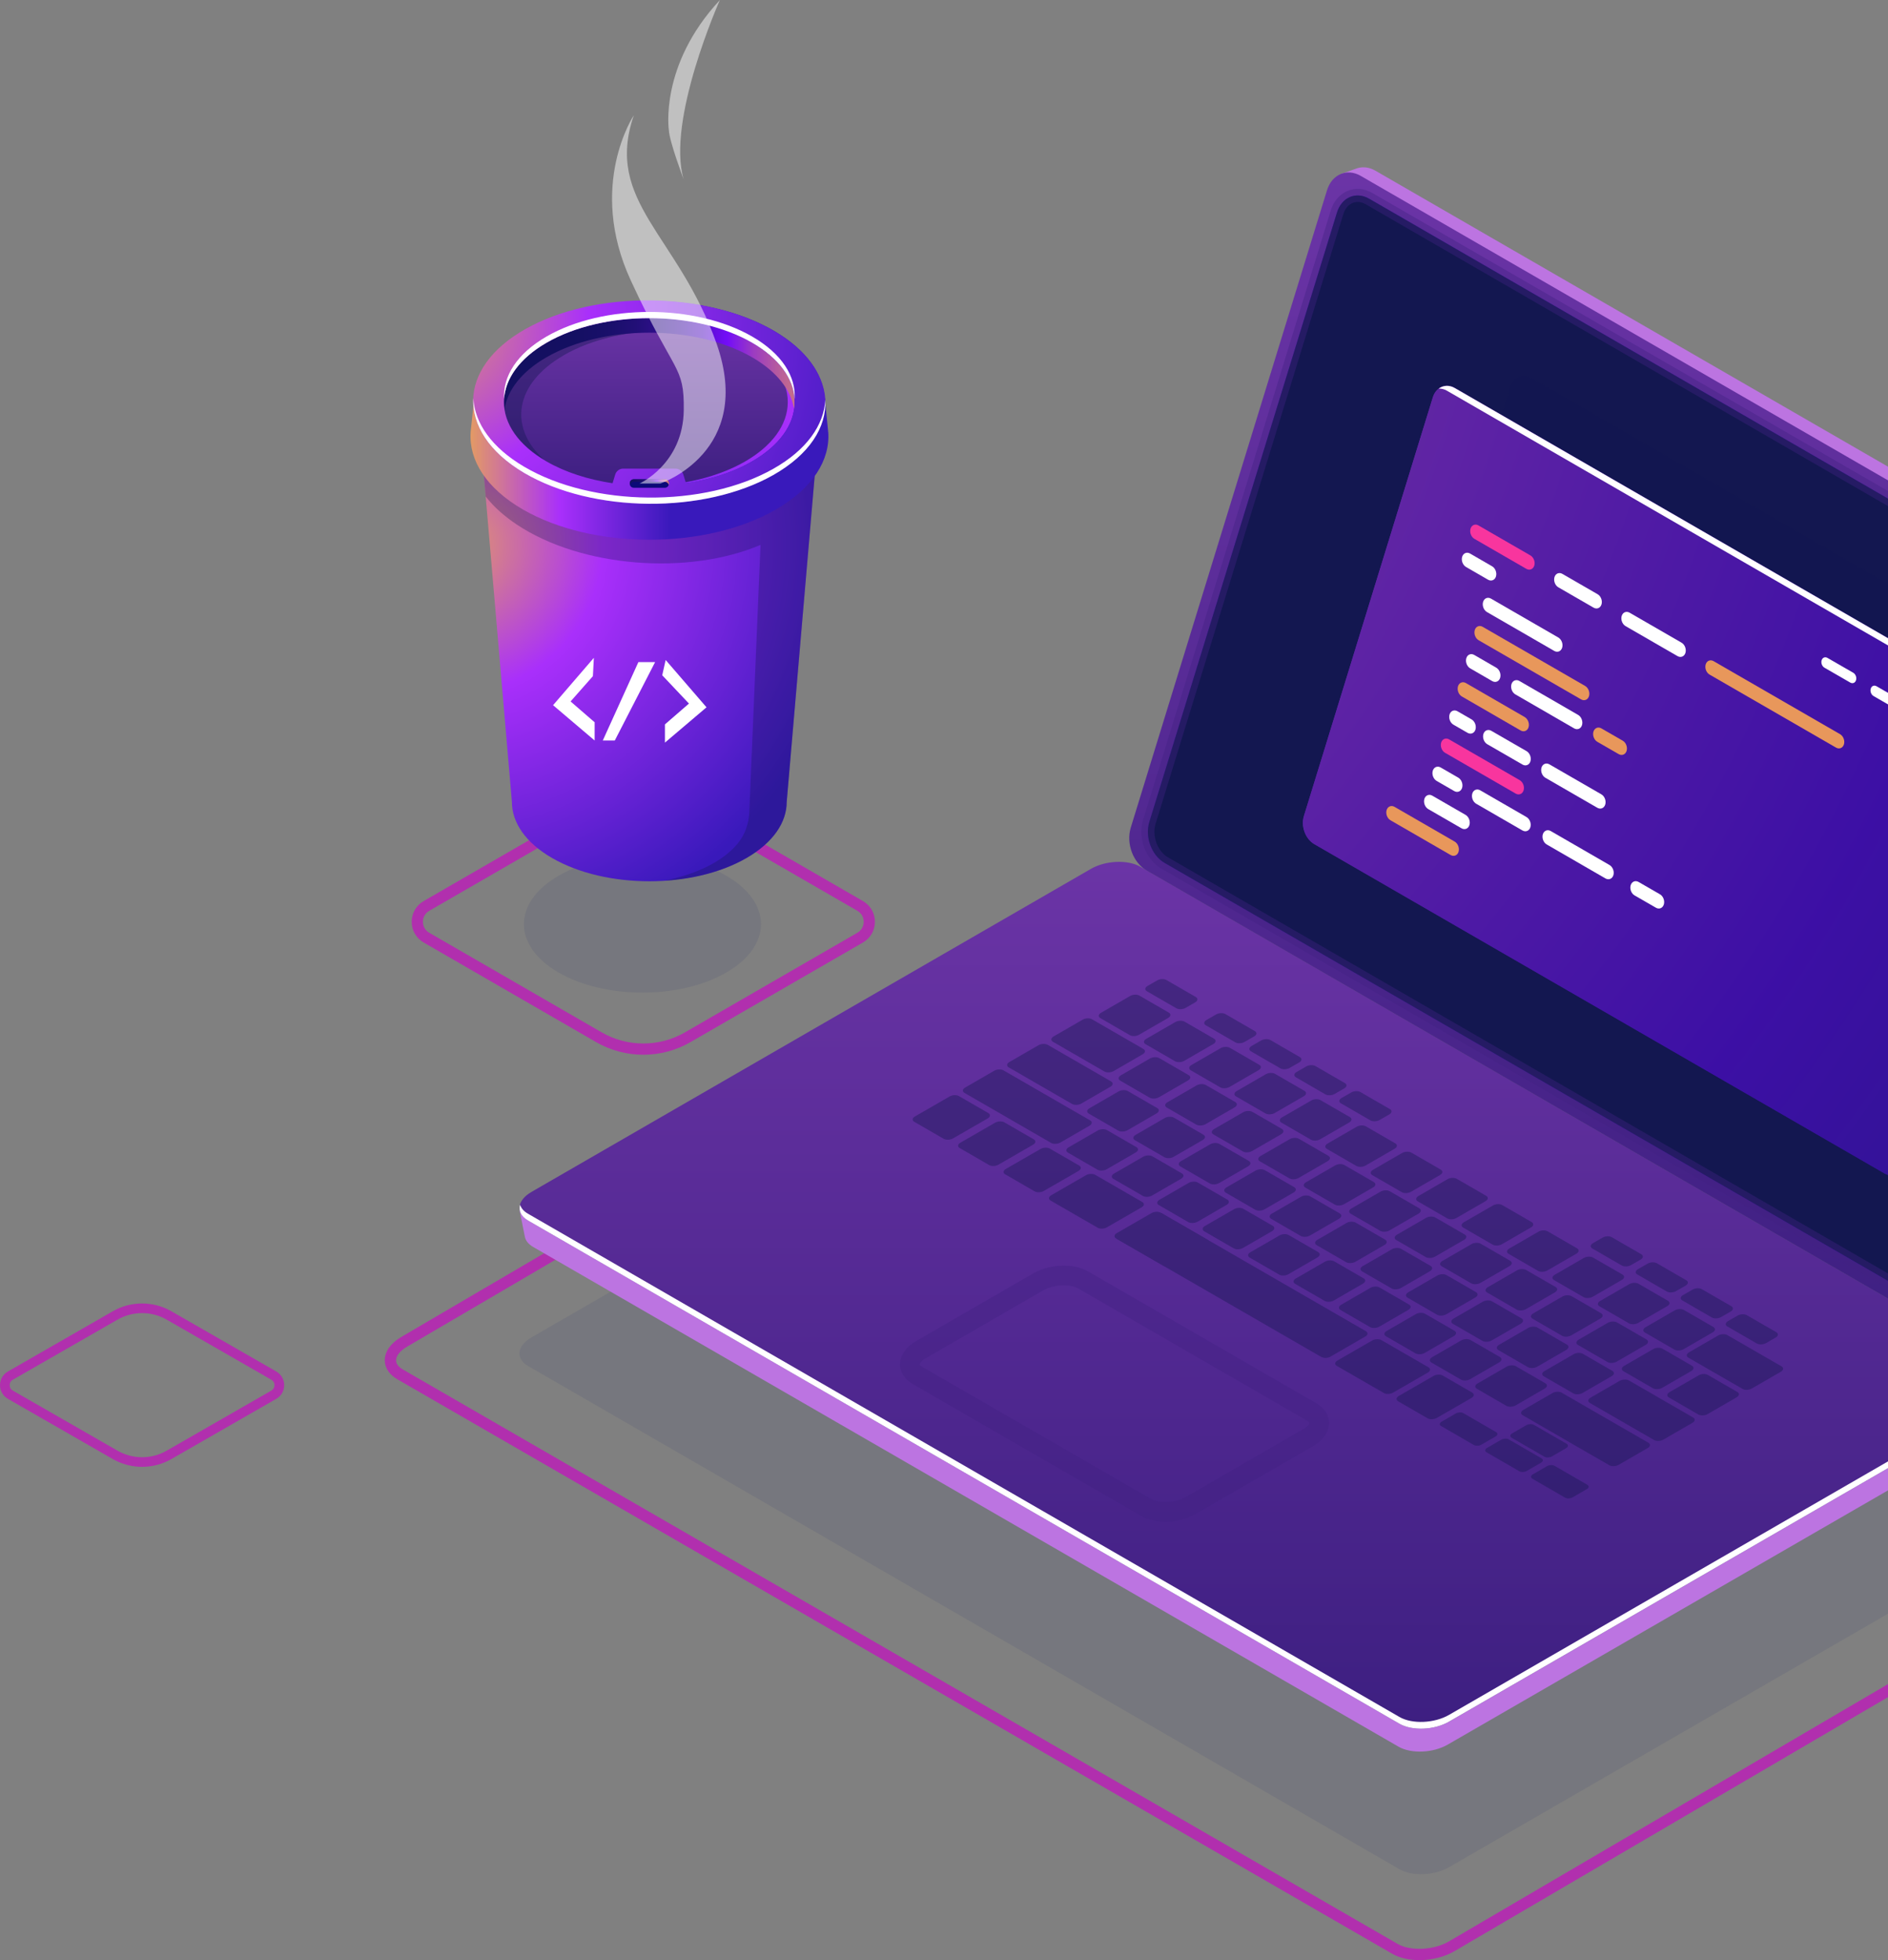 <svg width="289" height="300" viewBox="0 0 289 300" fill="none" xmlns="http://www.w3.org/2000/svg">
<rect x="0" y="0" width="289" height="300" fill="#808080" stroke="none"/>
<g clip-path="url(#clip0_16_1437)">
<path d="M21.754 224.5C20.198 224.5 18.65 224.105 17.26 223.308L1.223 214.102C0.46 213.66 0 212.878 0 212.002C0 211.126 0.453 210.344 1.223 209.902L17.26 200.696C20.031 199.101 23.469 199.101 26.24 200.696L42.277 209.902C43.039 210.336 43.5 211.126 43.5 212.002C43.5 212.878 43.047 213.66 42.277 214.102L26.24 223.308C24.858 224.105 23.302 224.5 21.746 224.5H21.754ZM21.754 200.972C20.46 200.972 19.158 201.304 17.999 201.967L1.961 211.173C1.532 211.426 1.485 211.836 1.485 212.002C1.485 212.168 1.532 212.578 1.961 212.831L17.999 222.037C20.317 223.363 23.191 223.363 25.501 222.037L41.539 212.831C41.976 212.578 42.015 212.168 42.015 212.002C42.015 211.836 41.968 211.426 41.539 211.173L25.501 201.967C24.342 201.304 23.048 200.972 21.746 200.972H21.754Z" fill="#B12FAE"/>
<path opacity="0.6" d="M214.225 286.089L80.826 209.064C78.877 207.937 79.127 205.979 81.371 204.686L166.991 155.251C169.236 153.958 172.635 153.81 174.574 154.937L307.973 231.962C309.922 233.089 309.673 235.047 307.428 236.34L221.808 285.775C219.564 287.069 216.165 287.216 214.225 286.089Z" fill="#2E3A72" fill-opacity="0.2"/>
<path d="M217.273 300C215.712 300 214.216 299.677 213.08 299.012L60.83 211.106C59.583 210.385 58.899 209.351 58.899 208.187C58.899 206.847 59.832 205.545 61.449 204.612L165.227 143.807C168.072 142.163 172.256 142.006 174.75 143.447L327 231.353C328.247 232.073 328.93 233.108 328.93 234.271C328.93 235.611 327.997 236.904 326.381 237.846L222.603 298.651C221.06 299.538 219.121 300 217.283 300H217.273ZM170.575 144.195C169.014 144.195 167.361 144.573 166.095 145.303L62.317 206.109C61.255 206.727 60.627 207.503 60.627 208.196C60.627 208.889 61.209 209.341 61.698 209.618L213.948 297.525C215.888 298.651 219.462 298.485 221.744 297.164L325.522 236.359C326.584 235.74 327.212 234.964 327.212 234.271C327.212 233.579 326.63 233.126 326.141 232.849L173.891 144.943C173.022 144.444 171.831 144.195 170.575 144.195Z" fill="#B12FAE"/>
<path d="M343.404 102.833L210.531 26.122C209.617 25.595 208.665 25.484 207.816 25.733C207.816 25.733 207.816 25.733 207.806 25.733L205.349 26.593L206.218 26.796C205.867 27.211 205.59 27.719 205.405 28.32L175.359 125.887C174.611 128.307 175.701 131.245 177.798 132.455L310.67 209.175C310.994 209.36 311.317 209.489 311.649 209.572L311.317 210.293L313.663 209.471C314.623 209.083 315.418 208.224 315.796 206.986L345.842 109.418C346.59 106.998 345.5 104.061 343.404 102.851V102.833Z" fill="#BC74E1"/>
<path d="M305.904 212.814L305.951 212.87L174.703 137.092C172.773 135.974 169.402 136.113 167.167 137.406L82.369 186.37L79.543 185.289L80.337 189.261C80.438 189.852 80.863 190.415 81.611 190.849L214.068 267.33C215.999 268.447 219.37 268.309 221.605 267.016L306.616 217.932C307.668 217.322 308.269 216.574 308.417 215.835L309.229 211.983L305.895 212.833L305.904 212.814Z" fill="#BC74E1"/>
<path d="M214.225 263.82L80.826 186.795C78.877 185.668 79.127 183.709 81.371 182.416L166.991 132.981C169.236 131.688 172.635 131.54 174.574 132.667L307.973 209.692C309.922 210.819 309.673 212.777 307.428 214.071L221.808 263.506C219.564 264.799 216.165 264.947 214.225 263.82Z" fill="url(#paint0_linear_16_1437)"/>
<path d="M307.419 213.036L221.799 262.471C219.555 263.764 216.156 263.912 214.216 262.785L80.817 185.76C80.152 185.381 79.764 184.892 79.607 184.375C79.349 185.27 79.727 186.166 80.817 186.795L214.216 263.82C216.165 264.947 219.555 264.799 221.799 263.506L307.419 214.071C308.897 213.212 309.488 212.075 309.174 211.078C308.971 211.771 308.398 212.473 307.419 213.036Z" fill="white"/>
<g opacity="0.4">
<path d="M144.455 174.297L139.948 171.692C139.587 171.48 139.634 171.12 140.049 170.88L145.369 167.813C145.785 167.573 146.422 167.545 146.782 167.758L151.29 170.362C151.65 170.575 151.604 170.935 151.188 171.175L145.868 174.242C145.452 174.482 144.815 174.51 144.455 174.297Z" fill="#131750"/>
<path d="M151.41 178.315L146.903 175.71C146.542 175.498 146.589 175.138 147.004 174.898L152.324 171.831C152.74 171.591 153.377 171.563 153.737 171.776L158.245 174.38C158.605 174.593 158.559 174.953 158.143 175.193L152.823 178.26C152.407 178.5 151.77 178.528 151.41 178.315Z" fill="#131750"/>
<path d="M158.365 182.333L153.858 179.728C153.497 179.516 153.543 179.156 153.959 178.916L159.279 175.849C159.695 175.609 160.332 175.581 160.692 175.794L165.2 178.398C165.56 178.611 165.514 178.971 165.098 179.211L159.778 182.278C159.362 182.518 158.725 182.546 158.365 182.333Z" fill="#131750"/>
<path d="M167.98 179.017L163.472 176.412C163.112 176.2 163.158 175.84 163.574 175.6L168.035 173.023C168.451 172.782 169.088 172.755 169.448 172.967L173.956 175.572C174.316 175.784 174.27 176.145 173.854 176.385L169.393 178.962C168.977 179.202 168.34 179.23 167.98 179.017Z" fill="#131750"/>
<path d="M174.935 183.035L170.427 180.43C170.067 180.218 170.113 179.858 170.529 179.618L174.99 177.041C175.406 176.8 176.043 176.773 176.403 176.985L180.91 179.59C181.271 179.802 181.225 180.163 180.809 180.403L176.348 182.98C175.932 183.22 175.295 183.248 174.935 183.035Z" fill="#131750"/>
<path d="M181.889 187.044L177.382 184.439C177.022 184.227 177.068 183.866 177.484 183.626L181.945 181.049C182.361 180.809 182.998 180.781 183.358 180.994L187.865 183.599C188.226 183.811 188.179 184.171 187.764 184.411L183.303 186.989C182.887 187.229 182.25 187.256 181.889 187.044Z" fill="#131750"/>
<path d="M188.844 191.062L184.337 188.457C183.977 188.245 184.023 187.884 184.439 187.644L188.9 185.067C189.315 184.827 189.953 184.799 190.313 185.012L194.82 187.617C195.18 187.829 195.134 188.189 194.719 188.429L190.257 191.006C189.842 191.247 189.205 191.274 188.844 191.062Z" fill="#131750"/>
<path d="M195.799 195.08L191.292 192.475C190.932 192.263 190.978 191.902 191.393 191.662L195.855 189.085C196.27 188.845 196.907 188.817 197.268 189.03L201.775 191.635C202.135 191.847 202.089 192.207 201.673 192.447L197.212 195.024C196.797 195.265 196.159 195.292 195.799 195.08Z" fill="#131750"/>
<path d="M202.754 199.098L198.247 196.493C197.887 196.281 197.933 195.92 198.348 195.68L202.81 193.103C203.225 192.863 203.862 192.835 204.223 193.048L208.73 195.653C209.09 195.865 209.044 196.225 208.628 196.465L204.167 199.042C203.752 199.283 203.114 199.31 202.754 199.098Z" fill="#131750"/>
<path d="M209.709 203.107L205.202 200.502C204.842 200.289 204.888 199.929 205.303 199.689L209.764 197.112C210.18 196.872 210.817 196.844 211.178 197.057L215.685 199.661C216.045 199.874 215.999 200.234 215.583 200.474L211.122 203.051C210.707 203.291 210.069 203.319 209.709 203.107Z" fill="#131750"/>
<path d="M216.664 207.125L212.157 204.52C211.796 204.307 211.843 203.947 212.258 203.707L216.719 201.13C217.135 200.89 217.772 200.862 218.132 201.075L222.64 203.679C223 203.892 222.954 204.252 222.538 204.492L218.077 207.069C217.661 207.309 217.024 207.337 216.664 207.125Z" fill="#131750"/>
<path d="M223.619 211.143L219.111 208.538C218.751 208.325 218.797 207.965 219.213 207.725L223.674 205.148C224.09 204.908 224.727 204.88 225.087 205.093L229.595 207.697C229.955 207.91 229.909 208.27 229.493 208.51L225.032 211.087C224.616 211.327 223.979 211.355 223.619 211.143Z" fill="#131750"/>
<path d="M230.574 215.161L226.066 212.556C225.706 212.343 225.752 211.983 226.168 211.743L230.629 209.166C231.045 208.926 231.682 208.898 232.042 209.11L236.55 211.715C236.91 211.928 236.864 212.288 236.448 212.528L231.987 215.105C231.571 215.345 230.934 215.373 230.574 215.161Z" fill="#131750"/>
<path d="M178.232 177.114L173.725 174.51C173.364 174.297 173.411 173.937 173.826 173.697L178.287 171.12C178.703 170.88 179.34 170.852 179.7 171.064L184.208 173.669C184.568 173.882 184.522 174.242 184.106 174.482L179.645 177.059C179.229 177.299 178.592 177.327 178.232 177.114Z" fill="#131750"/>
<path d="M171.166 173.041L166.659 170.436C166.299 170.224 166.345 169.864 166.76 169.623L171.221 167.046C171.637 166.806 172.274 166.779 172.635 166.991L177.142 169.596C177.502 169.808 177.456 170.168 177.04 170.409L172.579 172.986C172.164 173.226 171.526 173.253 171.166 173.041Z" fill="#131750"/>
<path d="M164.101 168.958L154.402 163.361C154.042 163.148 154.088 162.788 154.504 162.548L158.965 159.971C159.381 159.731 160.018 159.703 160.378 159.916L170.076 165.513C170.437 165.726 170.39 166.086 169.975 166.326L165.514 168.903C165.098 169.143 164.461 169.171 164.101 168.958Z" fill="#131750"/>
<path d="M169.042 163.989L161.172 159.445C160.812 159.232 160.858 158.872 161.274 158.632L165.735 156.055C166.151 155.815 166.788 155.787 167.148 155.999L175.018 160.544C175.378 160.756 175.332 161.116 174.916 161.357L170.455 163.934C170.039 164.174 169.402 164.201 169.042 163.989Z" fill="#131750"/>
<path d="M185.187 181.132L180.68 178.528C180.319 178.315 180.366 177.955 180.781 177.715L185.242 175.138C185.658 174.898 186.295 174.87 186.655 175.082L191.163 177.687C191.523 177.9 191.477 178.26 191.061 178.5L186.6 181.077C186.184 181.317 185.547 181.345 185.187 181.132Z" fill="#131750"/>
<path d="M192.142 185.15L187.634 182.546C187.274 182.333 187.32 181.973 187.736 181.733L192.197 179.156C192.613 178.916 193.25 178.888 193.61 179.1L198.118 181.705C198.478 181.918 198.432 182.278 198.016 182.518L193.555 185.095C193.139 185.335 192.502 185.363 192.142 185.15Z" fill="#131750"/>
<path d="M199.097 189.159L194.589 186.554C194.229 186.342 194.275 185.982 194.691 185.742L199.152 183.164C199.568 182.924 200.205 182.897 200.565 183.109L205.072 185.714C205.433 185.926 205.386 186.287 204.971 186.527L200.51 189.104C200.094 189.344 199.457 189.372 199.097 189.159Z" fill="#131750"/>
<path d="M206.051 193.177L201.544 190.572C201.184 190.36 201.23 190 201.646 189.76L206.107 187.182C206.522 186.942 207.16 186.915 207.52 187.127L212.027 189.732C212.388 189.944 212.341 190.304 211.926 190.545L207.465 193.122C207.049 193.362 206.412 193.39 206.051 193.177Z" fill="#131750"/>
<path d="M213.006 197.195L208.499 194.59C208.139 194.378 208.185 194.018 208.601 193.778L213.062 191.2C213.477 190.96 214.115 190.933 214.475 191.145L218.982 193.75C219.342 193.962 219.296 194.322 218.881 194.563L214.42 197.14C214.004 197.38 213.367 197.408 213.006 197.195Z" fill="#131750"/>
<path d="M219.961 201.213L215.454 198.608C215.094 198.396 215.14 198.036 215.556 197.795L220.017 195.218C220.432 194.978 221.07 194.951 221.43 195.163L225.937 197.768C226.297 197.98 226.251 198.34 225.835 198.581L221.374 201.158C220.959 201.398 220.321 201.426 219.961 201.213Z" fill="#131750"/>
<path d="M226.916 205.222L222.409 202.617C222.049 202.405 222.095 202.044 222.51 201.804L226.971 199.227C227.387 198.987 228.024 198.959 228.385 199.172L232.892 201.777C233.252 201.989 233.206 202.349 232.79 202.589L228.329 205.166C227.914 205.407 227.276 205.434 226.916 205.222Z" fill="#131750"/>
<path d="M233.871 209.24L229.364 206.635C229.004 206.423 229.05 206.062 229.465 205.822L233.926 203.245C234.342 203.005 234.979 202.977 235.34 203.19L239.847 205.795C240.207 206.007 240.161 206.367 239.745 206.607L235.284 209.184C234.869 209.425 234.231 209.452 233.871 209.24Z" fill="#131750"/>
<path d="M240.826 213.258L236.319 210.653C235.958 210.441 236.005 210.08 236.42 209.84L240.881 207.263C241.297 207.023 241.934 206.995 242.295 207.208L246.802 209.812C247.162 210.025 247.116 210.385 246.7 210.625L242.239 213.202C241.823 213.443 241.186 213.47 240.826 213.258Z" fill="#131750"/>
<path d="M253.193 220.398L243.366 214.726C243.006 214.514 243.052 214.154 243.467 213.914L247.929 211.337C248.344 211.096 248.981 211.069 249.342 211.281L259.169 216.952C259.529 217.165 259.483 217.525 259.067 217.765L254.606 220.342C254.191 220.583 253.553 220.61 253.193 220.398Z" fill="#131750"/>
<path d="M266.734 212.574L258.439 207.79C258.079 207.577 258.125 207.217 258.541 206.977L263.002 204.4C263.418 204.16 264.055 204.132 264.415 204.344L272.709 209.129C273.07 209.341 273.023 209.702 272.608 209.942L268.147 212.519C267.731 212.759 267.094 212.787 266.734 212.574Z" fill="#131750"/>
<path d="M197.36 180.347L192.853 177.743C192.493 177.53 192.539 177.17 192.954 176.93L197.416 174.353C197.831 174.112 198.469 174.085 198.829 174.297L203.336 176.902C203.696 177.114 203.65 177.475 203.234 177.715L198.773 180.292C198.358 180.532 197.72 180.56 197.36 180.347Z" fill="#131750"/>
<path d="M190.239 176.228L185.732 173.623C185.372 173.411 185.418 173.05 185.833 172.81L190.294 170.233C190.71 169.993 191.347 169.965 191.708 170.178L196.215 172.782C196.575 172.995 196.529 173.355 196.113 173.595L191.652 176.172C191.237 176.412 190.599 176.44 190.239 176.228Z" fill="#131750"/>
<path d="M183.109 172.117L178.601 169.513C178.241 169.3 178.287 168.94 178.703 168.7L183.164 166.123C183.58 165.883 184.217 165.855 184.577 166.067L189.085 168.672C189.445 168.885 189.399 169.245 188.983 169.485L184.522 172.062C184.106 172.302 183.469 172.33 183.109 172.117Z" fill="#131750"/>
<path d="M175.978 167.998L171.471 165.393C171.111 165.181 171.157 164.82 171.573 164.58L176.034 162.003C176.449 161.763 177.087 161.735 177.447 161.948L181.954 164.552C182.314 164.765 182.268 165.125 181.852 165.365L177.391 167.942C176.976 168.183 176.338 168.21 175.978 167.998Z" fill="#131750"/>
<path d="M204.315 184.365L199.808 181.761C199.448 181.548 199.494 181.188 199.909 180.948L204.37 178.371C204.786 178.13 205.423 178.103 205.784 178.315L210.291 180.92C210.651 181.132 210.605 181.493 210.189 181.733L205.728 184.31C205.313 184.55 204.675 184.578 204.315 184.365Z" fill="#131750"/>
<path d="M211.27 188.374L206.763 185.769C206.402 185.557 206.449 185.197 206.864 184.956L211.325 182.379C211.741 182.139 212.378 182.112 212.738 182.324L217.246 184.929C217.606 185.141 217.56 185.501 217.144 185.742L212.683 188.319C212.267 188.559 211.63 188.586 211.27 188.374Z" fill="#131750"/>
<path d="M218.234 192.392L213.727 189.787C213.367 189.575 213.413 189.215 213.828 188.974L218.289 186.397C218.705 186.157 219.342 186.13 219.703 186.342L224.21 188.947C224.57 189.159 224.524 189.519 224.108 189.76L219.647 192.337C219.232 192.577 218.594 192.604 218.234 192.392Z" fill="#131750"/>
<path d="M225.189 196.41L220.682 193.805C220.321 193.593 220.368 193.233 220.783 192.992L225.244 190.415C225.66 190.175 226.297 190.147 226.657 190.36L231.165 192.965C231.525 193.177 231.479 193.537 231.063 193.777L226.602 196.355C226.186 196.595 225.549 196.622 225.189 196.41Z" fill="#131750"/>
<path d="M232.144 200.428L227.637 197.823C227.276 197.611 227.323 197.251 227.738 197.01L232.199 194.433C232.615 194.193 233.252 194.165 233.612 194.378L238.12 196.983C238.48 197.195 238.434 197.555 238.018 197.795L233.557 200.373C233.141 200.613 232.504 200.64 232.144 200.428Z" fill="#131750"/>
<path d="M239.099 204.437L234.591 201.832C234.231 201.619 234.277 201.259 234.693 201.019L239.154 198.442C239.57 198.202 240.207 198.174 240.567 198.387L245.075 200.991C245.435 201.204 245.389 201.564 244.973 201.804L240.512 204.381C240.096 204.621 239.459 204.649 239.099 204.437Z" fill="#131750"/>
<path d="M246.054 208.455L241.546 205.85C241.186 205.637 241.232 205.277 241.648 205.037L246.109 202.46C246.525 202.22 247.162 202.192 247.522 202.405L252.029 205.009C252.39 205.222 252.343 205.582 251.928 205.822L247.467 208.399C247.051 208.639 246.414 208.667 246.054 208.455Z" fill="#131750"/>
<path d="M253.008 212.473L248.501 209.868C248.141 209.655 248.187 209.295 248.603 209.055L253.064 206.478C253.48 206.238 254.117 206.21 254.477 206.423L258.984 209.027C259.345 209.24 259.298 209.6 258.883 209.84L254.422 212.417C254.006 212.657 253.369 212.685 253.008 212.473Z" fill="#131750"/>
<path d="M259.963 216.491L255.456 213.886C255.096 213.673 255.142 213.313 255.558 213.073L260.019 210.496C260.434 210.256 261.072 210.228 261.432 210.441L265.939 213.045C266.3 213.258 266.253 213.618 265.838 213.858L261.377 216.435C260.961 216.675 260.324 216.703 259.963 216.491Z" fill="#131750"/>
<path d="M193.703 170.409L189.195 167.804C188.835 167.591 188.881 167.231 189.297 166.991L193.758 164.414C194.174 164.174 194.811 164.146 195.171 164.359L199.678 166.963C200.039 167.176 199.992 167.536 199.577 167.776L195.116 170.353C194.7 170.593 194.063 170.621 193.703 170.409Z" fill="#131750"/>
<path d="M186.785 166.418L182.277 163.814C181.917 163.601 181.963 163.241 182.379 163.001L186.84 160.424C187.256 160.183 187.893 160.156 188.253 160.368L192.761 162.973C193.121 163.185 193.075 163.546 192.659 163.786L188.198 166.363C187.782 166.603 187.145 166.631 186.785 166.418Z" fill="#131750"/>
<path d="M179.857 162.419L175.35 159.814C174.99 159.602 175.036 159.241 175.452 159.001L179.913 156.424C180.329 156.184 180.966 156.156 181.326 156.369L185.833 158.973C186.194 159.186 186.147 159.546 185.732 159.786L181.271 162.363C180.855 162.604 180.218 162.631 179.857 162.419Z" fill="#131750"/>
<path d="M172.94 158.429L168.432 155.824C168.072 155.611 168.118 155.251 168.534 155.011L172.995 152.434C173.411 152.194 174.048 152.166 174.408 152.378L178.915 154.983C179.276 155.196 179.229 155.556 178.814 155.796L174.353 158.373C173.937 158.613 173.3 158.641 172.94 158.429Z" fill="#131750"/>
<path d="M180.061 154.318L175.553 151.713C175.193 151.501 175.239 151.141 175.655 150.901L177.133 150.051C177.548 149.811 178.186 149.783 178.546 149.995L183.053 152.6C183.413 152.813 183.367 153.173 182.952 153.413L181.474 154.263C181.058 154.503 180.421 154.531 180.061 154.318Z" fill="#131750"/>
<path d="M189.085 159.528L184.577 156.923C184.217 156.71 184.263 156.35 184.679 156.11L186.157 155.26C186.572 155.02 187.21 154.992 187.57 155.205L192.077 157.81C192.437 158.022 192.391 158.382 191.975 158.622L190.498 159.472C190.082 159.712 189.445 159.74 189.085 159.528Z" fill="#131750"/>
<path d="M195.984 163.509L191.477 160.904C191.116 160.692 191.163 160.331 191.578 160.091L193.056 159.241C193.472 159.001 194.109 158.973 194.469 159.186L198.976 161.791C199.337 162.003 199.291 162.363 198.875 162.604L197.397 163.453C196.981 163.693 196.344 163.721 195.984 163.509Z" fill="#131750"/>
<path d="M202.874 167.49L198.367 164.885C198.007 164.673 198.053 164.312 198.469 164.072L199.946 163.222C200.362 162.982 200.999 162.955 201.359 163.167L205.867 165.772C206.227 165.984 206.181 166.344 205.765 166.585L204.287 167.434C203.872 167.675 203.234 167.702 202.874 167.49Z" fill="#131750"/>
<path d="M209.764 171.471L205.257 168.866C204.897 168.654 204.943 168.293 205.359 168.053L206.837 167.203C207.252 166.963 207.89 166.936 208.25 167.148L212.757 169.753C213.117 169.965 213.071 170.325 212.655 170.566L211.178 171.415C210.762 171.656 210.125 171.683 209.764 171.471Z" fill="#131750"/>
<path d="M248.243 193.685L243.735 191.08C243.375 190.868 243.421 190.508 243.837 190.268L245.315 189.418C245.73 189.178 246.368 189.15 246.728 189.362L251.235 191.967C251.595 192.18 251.549 192.54 251.134 192.78L249.656 193.63C249.24 193.87 248.603 193.898 248.243 193.685Z" fill="#131750"/>
<path d="M255.133 197.666L250.626 195.061C250.265 194.849 250.312 194.489 250.727 194.249L252.205 193.399C252.621 193.159 253.258 193.131 253.618 193.343L258.125 195.948C258.486 196.161 258.439 196.521 258.024 196.761L256.546 197.611C256.13 197.851 255.493 197.879 255.133 197.666Z" fill="#131750"/>
<path d="M262.023 201.638L257.516 199.033C257.156 198.821 257.202 198.461 257.617 198.22L259.095 197.371C259.511 197.13 260.148 197.103 260.508 197.315L265.016 199.92C265.376 200.132 265.33 200.493 264.914 200.733L263.436 201.583C263.021 201.823 262.383 201.85 262.023 201.638Z" fill="#131750"/>
<path d="M268.913 205.619L264.406 203.014C264.046 202.802 264.092 202.442 264.508 202.201L265.986 201.352C266.401 201.112 267.038 201.084 267.399 201.296L271.906 203.901C272.266 204.113 272.22 204.474 271.804 204.714L270.327 205.564C269.911 205.804 269.274 205.831 268.913 205.619Z" fill="#131750"/>
<path d="M200.658 174.427L196.15 171.822C195.79 171.609 195.836 171.249 196.252 171.009L200.713 168.432C201.129 168.192 201.766 168.164 202.126 168.376L206.633 170.981C206.994 171.194 206.947 171.554 206.532 171.794L202.071 174.371C201.655 174.611 201.018 174.639 200.658 174.427Z" fill="#131750"/>
<path d="M207.612 178.445L203.105 175.84C202.745 175.627 202.791 175.267 203.207 175.027L207.668 172.45C208.083 172.21 208.721 172.182 209.081 172.394L213.588 174.999C213.948 175.212 213.902 175.572 213.487 175.812L209.026 178.389C208.61 178.629 207.973 178.657 207.612 178.445Z" fill="#131750"/>
<path d="M214.567 182.462L210.06 179.858C209.7 179.645 209.746 179.285 210.162 179.045L214.623 176.468C215.038 176.228 215.676 176.2 216.036 176.412L220.543 179.017C220.903 179.23 220.857 179.59 220.441 179.83L215.98 182.407C215.565 182.647 214.927 182.675 214.567 182.462Z" fill="#131750"/>
<path d="M221.522 186.471L217.015 183.866C216.655 183.654 216.701 183.294 217.116 183.054L221.578 180.477C221.993 180.236 222.63 180.209 222.991 180.421L227.498 183.026C227.858 183.238 227.812 183.599 227.396 183.839L222.935 186.416C222.52 186.656 221.882 186.684 221.522 186.471Z" fill="#131750"/>
<path d="M228.477 190.489L223.97 187.884C223.61 187.672 223.656 187.312 224.071 187.072L228.533 184.495C228.948 184.254 229.585 184.227 229.946 184.439L234.453 187.044C234.813 187.256 234.767 187.617 234.351 187.857L229.89 190.434C229.475 190.674 228.837 190.702 228.477 190.489Z" fill="#131750"/>
<path d="M235.432 194.507L230.925 191.902C230.564 191.69 230.611 191.33 231.026 191.09L235.487 188.513C235.903 188.272 236.54 188.245 236.9 188.457L241.408 191.062C241.768 191.274 241.722 191.635 241.306 191.875L236.845 194.452C236.429 194.692 235.792 194.72 235.432 194.507Z" fill="#131750"/>
<path d="M242.387 198.525L237.879 195.92C237.519 195.708 237.565 195.348 237.981 195.108L242.442 192.531C242.858 192.29 243.495 192.263 243.855 192.475L248.363 195.08C248.723 195.292 248.677 195.653 248.261 195.893L243.8 198.47C243.384 198.71 242.747 198.738 242.387 198.525Z" fill="#131750"/>
<path d="M249.342 202.534L244.834 199.929C244.474 199.717 244.52 199.356 244.936 199.116L249.397 196.539C249.813 196.299 250.45 196.271 250.81 196.484L255.317 199.089C255.678 199.301 255.632 199.661 255.216 199.901L250.755 202.479C250.339 202.719 249.702 202.746 249.342 202.534Z" fill="#131750"/>
<path d="M256.297 206.552L251.789 203.947C251.429 203.735 251.475 203.374 251.891 203.134L256.352 200.557C256.768 200.317 257.405 200.289 257.765 200.502L262.272 203.107C262.633 203.319 262.586 203.679 262.171 203.919L257.71 206.496C257.294 206.737 256.657 206.764 256.297 206.552Z" fill="#131750"/>
<path d="M160.895 174.925L147.632 167.268C147.272 167.056 147.318 166.695 147.734 166.455L152.195 163.878C152.611 163.638 153.248 163.61 153.608 163.823L166.871 171.48C167.231 171.692 167.185 172.053 166.77 172.293L162.309 174.87C161.893 175.11 161.256 175.138 160.895 174.925Z" fill="#131750"/>
<path d="M246.34 224.259L233.077 216.601C232.717 216.389 232.763 216.029 233.178 215.789L237.639 213.212C238.055 212.971 238.692 212.944 239.053 213.156L252.316 220.813C252.676 221.026 252.63 221.386 252.214 221.626L247.753 224.203C247.338 224.443 246.7 224.471 246.34 224.259Z" fill="#131750"/>
<path d="M218.52 217.073L214.013 214.468C213.653 214.255 213.699 213.895 214.115 213.655L219.435 210.588C219.85 210.348 220.488 210.321 220.848 210.533L225.355 213.138C225.715 213.35 225.669 213.71 225.254 213.951L219.933 217.017C219.518 217.257 218.881 217.285 218.52 217.073Z" fill="#131750"/>
<path d="M168.017 187.903L160.812 183.746C160.452 183.534 160.498 183.174 160.914 182.934L166.234 179.867C166.65 179.627 167.287 179.599 167.647 179.812L174.851 183.968C175.212 184.181 175.165 184.541 174.75 184.781L169.43 187.848C169.014 188.088 168.377 188.115 168.017 187.903Z" fill="#131750"/>
<path d="M211.824 213.202L204.62 209.046C204.26 208.833 204.306 208.473 204.721 208.233L210.042 205.166C210.457 204.926 211.094 204.899 211.455 205.111L218.659 209.268C219.019 209.48 218.973 209.84 218.557 210.08L213.237 213.147C212.822 213.387 212.184 213.415 211.824 213.202Z" fill="#131750"/>
<path d="M178.047 193.704L170.843 189.547C170.483 189.335 170.529 188.974 170.944 188.734L176.265 185.668C176.68 185.427 177.317 185.4 177.678 185.612L184.882 189.769C185.242 189.981 185.196 190.341 184.78 190.582L179.46 193.648C179.045 193.888 178.407 193.916 178.047 193.704Z" fill="#131750"/>
<path d="M177.724 185.631L209.035 203.716C209.423 203.938 209.423 204.307 209.035 204.529L203.613 207.66C203.225 207.882 202.597 207.882 202.209 207.66L170.898 189.584L177.724 185.64V185.631Z" fill="#131750"/>
<path d="M237.963 224.351L242.978 227.251C243.274 227.427 243.237 227.723 242.895 227.916L240.724 229.173C240.383 229.367 239.865 229.394 239.57 229.219L234.555 226.319C234.259 226.143 234.296 225.847 234.638 225.653L236.808 224.397C237.15 224.203 237.667 224.176 237.963 224.351Z" fill="#131750"/>
<path d="M230.952 220.305L235.968 223.206C236.263 223.381 236.226 223.677 235.885 223.871L233.714 225.127C233.372 225.321 232.855 225.349 232.56 225.173L227.544 222.273C227.249 222.097 227.286 221.802 227.627 221.608L229.798 220.352C230.14 220.158 230.657 220.13 230.952 220.305Z" fill="#131750"/>
<path d="M223.997 216.287L229.013 219.188C229.308 219.363 229.271 219.659 228.93 219.853L226.759 221.109C226.417 221.303 225.9 221.331 225.604 221.155L220.589 218.255C220.294 218.079 220.331 217.784 220.672 217.59L222.843 216.334C223.185 216.14 223.702 216.112 223.997 216.287Z" fill="#131750"/>
<path d="M234.795 218.079L239.81 220.98C240.106 221.155 240.069 221.451 239.727 221.645L237.556 222.901C237.215 223.095 236.697 223.123 236.402 222.947L231.387 220.047C231.091 219.871 231.128 219.576 231.47 219.382L233.64 218.126C233.982 217.932 234.499 217.904 234.795 218.079Z" fill="#131750"/>
</g>
<path d="M308.398 209.96L175.526 133.24C173.438 132.03 172.348 129.093 173.087 126.673L203.133 29.105C203.881 26.685 206.171 25.706 208.268 26.907L341.141 103.627C343.228 104.837 344.318 107.774 343.579 110.194L313.534 207.762C312.785 210.182 310.495 211.161 308.398 209.96Z" fill="url(#paint1_linear_16_1437)"/>
<path d="M307.142 206.543L178.259 132.067C176.264 130.912 175.221 128.095 175.932 125.786L204.657 32.513C205.368 30.195 207.566 29.253 209.57 30.407L338.453 104.883C340.448 106.038 341.492 108.855 340.78 111.164L312.056 204.437C311.344 206.755 309.146 207.697 307.142 206.543Z" fill="url(#paint2_linear_16_1437)"/>
<path d="M307.142 206.543L178.259 132.067C176.264 130.912 175.221 128.095 175.932 125.786L204.657 32.513C205.368 30.195 207.566 29.253 209.57 30.407L338.453 104.883C340.448 106.038 341.492 108.855 340.78 111.164L312.056 204.437C311.344 206.755 309.146 207.697 307.142 206.543Z" fill="#131750"/>
<g style="mix-blend-mode:multiply" opacity="0.4">
<path d="M307.142 206.543L178.259 132.067C176.264 130.912 175.221 128.095 175.932 125.786L204.657 32.513C205.368 30.195 207.566 29.253 209.57 30.407L338.453 104.883C340.448 106.038 341.492 108.855 340.78 111.164L312.056 204.437C311.344 206.755 309.146 207.697 307.142 206.543Z" stroke="#402083" stroke-width="2" stroke-miterlimit="10"/>
</g>
<path opacity="0.5" d="M300.224 178.038L212.978 127.661C211.602 126.867 210.891 124.936 211.381 123.347L231.109 59.281C231.599 57.693 233.104 57.046 234.48 57.84L321.726 108.218C323.102 109.012 323.813 110.942 323.324 112.531L303.595 176.597C303.106 178.186 301.6 178.832 300.224 178.038Z" fill="#131750"/>
<path d="M288.439 179.581L201.193 129.203C199.817 128.409 199.106 126.479 199.595 124.89L219.324 60.824C219.813 59.235 221.319 58.589 222.695 59.383L309.941 109.76C311.317 110.555 312.028 112.485 311.538 114.074L291.81 178.14C291.32 179.728 289.815 180.375 288.439 179.581Z" fill="url(#paint3_radial_16_1437)"/>
<g opacity="0.5">
<path d="M288.439 179.581L201.193 129.203C199.817 128.409 199.106 126.479 199.595 124.89L219.324 60.824C219.813 59.235 221.319 58.589 222.695 59.383L309.941 109.76C311.317 110.555 312.028 112.485 311.538 114.074L291.81 178.14C291.32 179.728 289.815 180.375 288.439 179.581Z" fill="#131750"/>
</g>
<path d="M309.931 109.769L222.686 59.392C221.827 58.893 220.912 58.967 220.229 59.475C220.645 59.466 221.07 59.559 221.485 59.799L308.731 110.176C310.107 110.97 310.818 112.901 310.329 114.489L290.6 178.555C290.415 179.147 290.092 179.608 289.686 179.913C290.618 179.885 291.459 179.248 291.791 178.149L311.52 114.083C312.01 112.494 311.289 110.564 309.922 109.769H309.931Z" fill="white"/>
<g style="mix-blend-mode:multiply" opacity="0.4">
<path d="M178.398 231.898C177.197 231.898 176.043 231.648 175.165 231.14L140.206 210.958C139.283 210.422 138.775 209.655 138.775 208.806C138.775 207.817 139.476 206.838 140.705 206.136L158.697 195.745C160.895 194.48 164.119 194.35 166.049 195.459L200.999 215.641C201.923 216.177 202.431 216.943 202.44 217.793C202.44 218.781 201.738 219.76 200.51 220.462L182.517 230.854C181.326 231.547 179.83 231.898 178.398 231.898ZM162.826 195.726C161.56 195.726 160.221 196.031 159.196 196.622L141.204 207.014C140.299 207.54 139.781 208.196 139.781 208.815C139.781 209.434 140.289 209.849 140.714 210.09L175.673 230.272C177.262 231.186 180.162 231.057 182.009 229.986L200.002 219.594C200.907 219.068 201.424 218.421 201.424 217.793C201.424 217.165 200.916 216.759 200.491 216.518L165.541 196.336C164.83 195.93 163.86 195.726 162.826 195.726Z" stroke="#402083" stroke-width="2" stroke-miterlimit="10"/>
</g>
<path d="M243.938 93.005L238.544 89.892C238.046 89.606 237.778 88.913 237.944 88.34C238.11 87.777 238.655 87.546 239.154 87.832L244.548 90.945C245.047 91.231 245.315 91.924 245.148 92.497C244.982 93.06 244.437 93.291 243.938 93.005Z" fill="white"/>
<path d="M256.786 100.422L248.834 95.831C248.335 95.545 248.067 94.852 248.233 94.279C248.399 93.716 248.944 93.485 249.443 93.771L257.396 98.362C257.894 98.648 258.162 99.341 257.996 99.914C257.83 100.477 257.285 100.708 256.786 100.422Z" fill="white"/>
<path d="M233.058 117.02L227.664 113.907C227.165 113.621 226.898 112.928 227.064 112.356C227.23 111.792 227.775 111.561 228.274 111.848L233.668 114.96C234.166 115.247 234.434 115.94 234.268 116.512C234.102 117.076 233.557 117.307 233.058 117.02Z" fill="white"/>
<path d="M244.511 123.634L236.559 119.043C236.06 118.757 235.792 118.064 235.958 117.491C236.124 116.928 236.669 116.697 237.168 116.983L245.121 121.574C245.619 121.86 245.887 122.553 245.721 123.126C245.555 123.689 245.01 123.92 244.511 123.634Z" fill="white"/>
<path d="M227.784 88.728L224.413 86.779C223.914 86.493 223.646 85.8 223.813 85.227C223.979 84.664 224.524 84.433 225.023 84.719L228.394 86.668C228.893 86.955 229.16 87.647 228.994 88.22C228.828 88.784 228.283 89.014 227.784 88.728Z" fill="white"/>
<path d="M237.916 99.627L227.618 93.679C227.119 93.393 226.851 92.7 227.018 92.127C227.184 91.564 227.729 91.333 228.228 91.619L238.526 97.568C239.025 97.854 239.293 98.547 239.126 99.119C238.96 99.683 238.415 99.914 237.916 99.627Z" fill="white"/>
<path d="M228.422 104.246L225.05 102.297C224.552 102.011 224.284 101.318 224.45 100.745C224.616 100.182 225.161 99.951 225.66 100.237L229.031 102.186C229.53 102.472 229.798 103.165 229.631 103.738C229.465 104.301 228.92 104.532 228.422 104.246Z" fill="white"/>
<path d="M245.758 134.45L236.762 129.25C236.263 128.963 235.995 128.271 236.161 127.698C236.328 127.134 236.873 126.904 237.371 127.19L246.368 132.39C246.866 132.676 247.134 133.369 246.968 133.942C246.802 134.505 246.257 134.736 245.758 134.45Z" fill="white"/>
<path d="M224.644 112.162L222.483 110.915C221.984 110.628 221.716 109.936 221.882 109.363C222.049 108.8 222.593 108.569 223.092 108.855L225.254 110.102C225.752 110.388 226.02 111.081 225.854 111.654C225.688 112.217 225.143 112.448 224.644 112.162Z" fill="white"/>
<path d="M222.603 121.075L219.915 119.523C219.416 119.237 219.148 118.544 219.315 117.972C219.481 117.408 220.026 117.177 220.525 117.464L223.212 119.015C223.711 119.302 223.979 119.994 223.813 120.567C223.646 121.131 223.102 121.361 222.603 121.075Z" fill="white"/>
<path d="M233.049 127.107L225.965 123.015C225.466 122.729 225.198 122.036 225.364 121.463C225.531 120.9 226.076 120.669 226.574 120.955L233.658 125.047C234.157 125.333 234.425 126.026 234.259 126.599C234.093 127.162 233.548 127.393 233.049 127.107Z" fill="white"/>
<path d="M223.72 126.774L218.631 123.837C218.132 123.551 217.864 122.858 218.031 122.285C218.197 121.722 218.742 121.491 219.241 121.777L224.33 124.714C224.829 125.001 225.096 125.694 224.93 126.266C224.764 126.83 224.219 127.061 223.72 126.774Z" fill="white"/>
<path d="M253.479 138.93L250.21 137.045C249.711 136.759 249.443 136.066 249.609 135.494C249.776 134.93 250.321 134.699 250.819 134.986L254.089 136.87C254.588 137.156 254.856 137.849 254.689 138.422C254.523 138.985 253.978 139.216 253.479 138.93Z" fill="white"/>
<path d="M240.955 111.478L231.959 106.278C231.46 105.992 231.192 105.299 231.359 104.726C231.525 104.163 232.07 103.932 232.569 104.218L241.565 109.418C242.063 109.705 242.331 110.397 242.165 110.97C241.999 111.534 241.454 111.765 240.955 111.478Z" fill="white"/>
<path d="M242.027 107.045L226.343 97.993C225.845 97.706 225.577 97.013 225.743 96.441C225.909 95.877 226.454 95.646 226.953 95.933L242.636 104.985C243.135 105.271 243.403 105.964 243.236 106.537C243.07 107.1 242.525 107.331 242.027 107.045Z" fill="#E8975B"/>
<path d="M232.772 111.801L223.776 106.601C223.277 106.315 223.009 105.622 223.175 105.049C223.342 104.486 223.887 104.255 224.385 104.541L233.381 109.742C233.88 110.028 234.148 110.721 233.982 111.293C233.816 111.857 233.271 112.088 232.772 111.801Z" fill="#E8975B"/>
<path d="M247.781 115.422L244.511 113.538C244.012 113.252 243.744 112.559 243.911 111.986C244.077 111.423 244.622 111.192 245.121 111.478L248.39 113.362C248.889 113.649 249.157 114.342 248.991 114.914C248.824 115.478 248.279 115.709 247.781 115.422Z" fill="#E8975B"/>
<path d="M281.05 114.425L261.69 103.248C261.192 102.962 260.924 102.269 261.09 101.696C261.256 101.133 261.801 100.902 262.3 101.188L281.659 112.365C282.158 112.651 282.426 113.344 282.26 113.917C282.093 114.48 281.548 114.711 281.05 114.425Z" fill="#E8975B"/>
<path d="M232.014 121.463L221.199 115.219C220.7 114.933 220.432 114.24 220.598 113.667C220.765 113.104 221.31 112.873 221.808 113.159L232.624 119.403C233.123 119.69 233.391 120.382 233.224 120.955C233.058 121.519 232.513 121.749 232.014 121.463Z" fill="#F8359E"/>
<path d="M233.649 87.066L225.697 82.475C225.198 82.189 224.93 81.496 225.096 80.923C225.263 80.36 225.808 80.129 226.306 80.415L234.259 85.006C234.758 85.292 235.025 85.985 234.859 86.558C234.693 87.121 234.148 87.352 233.649 87.066Z" fill="#F8359E"/>
<path d="M222.058 130.866L212.849 125.546C212.35 125.259 212.083 124.567 212.249 123.994C212.415 123.431 212.96 123.2 213.459 123.486L222.667 128.806C223.166 129.093 223.434 129.785 223.268 130.358C223.101 130.922 222.557 131.152 222.058 130.866Z" fill="#E8975B"/>
<path d="M283.22 104.467L279.276 102.195C278.907 101.983 278.713 101.475 278.842 101.059C278.962 100.643 279.359 100.477 279.729 100.69L283.673 102.962C284.042 103.174 284.236 103.682 284.107 104.098C283.987 104.514 283.59 104.68 283.22 104.467Z" fill="white"/>
<path d="M290.738 108.809L286.795 106.537C286.425 106.324 286.231 105.816 286.36 105.4C286.481 104.985 286.878 104.818 287.247 105.031L291.191 107.303C291.56 107.516 291.754 108.024 291.625 108.439C291.505 108.855 291.108 109.021 290.738 108.809Z" fill="white"/>
<path d="M98.468 161.43C95.974 161.43 93.48 160.784 91.254 159.5L64.848 144.25C63.702 143.585 63.019 142.403 63.019 141.082C63.019 139.761 63.702 138.579 64.848 137.914L91.254 122.664C95.706 120.096 101.238 120.096 105.69 122.664L132.097 137.914C133.242 138.579 133.925 139.761 133.925 141.082C133.925 142.403 133.242 143.585 132.097 144.25L105.69 159.5C103.464 160.784 100.971 161.43 98.477 161.43H98.468ZM92.113 158.013C96.038 160.276 100.906 160.276 104.831 158.013L131.238 142.763C131.847 142.412 132.207 141.784 132.207 141.082C132.207 140.38 131.847 139.752 131.238 139.401L104.831 124.151C100.906 121.888 96.038 121.888 92.113 124.151L65.707 139.401C65.097 139.752 64.737 140.38 64.737 141.082C64.737 141.784 65.097 142.412 65.707 142.763L92.113 158.013Z" fill="#B12FAE"/>
<path opacity="0.6" d="M111.167 148.85C104.083 152.942 92.593 152.942 85.509 148.85C78.425 144.758 78.425 138.126 85.509 134.034C92.593 129.942 104.083 129.942 111.167 134.034C118.252 138.126 118.252 144.758 111.167 148.85Z" fill="#2E3A72" fill-opacity="0.2"/>
<path d="M125.225 66.8H73.557L78.36 122.747C78.36 125.851 80.411 128.963 84.521 131.328C92.732 136.066 106.05 136.066 114.261 131.328C118.372 128.954 120.422 125.851 120.422 122.738L125.225 66.791V66.8Z" fill="url(#paint4_radial_16_1437)"/>
<path d="M125.225 66.8H73.557L74.352 76C75.534 77.515 77.132 78.974 79.136 80.304C89.01 86.853 105.302 88.118 116.414 83.398L114.696 124.317C114.622 126.1 114.003 127.836 112.848 129.194C111.177 131.162 107.953 133.48 101.756 134.792C106.328 134.496 110.761 133.342 114.261 131.319C118.372 128.945 120.422 125.841 120.422 122.729L124.274 77.866L125.225 66.791V66.8Z" fill="#131750" fill-opacity="0.3"/>
<path opacity="0.4" d="M99.391 81.717C113.659 81.717 125.225 75.039 125.225 66.8C125.225 58.562 113.659 51.883 99.391 51.883C85.124 51.883 73.557 58.562 73.557 66.8C73.557 75.039 85.124 81.717 99.391 81.717Z" fill="#131750"/>
<path opacity="0.4" d="M99.391 74.383C111.68 74.383 121.641 68.631 121.641 61.535C121.641 54.439 111.68 48.687 99.391 48.687C87.103 48.687 77.141 54.439 77.141 61.535C77.141 68.631 87.103 74.383 99.391 74.383Z" fill="#131750"/>
<path d="M126.758 66.098V66.052C126.758 66.024 126.758 65.996 126.758 65.978L126.26 60.972L126.241 61.027C126.019 57.24 123.406 53.481 118.399 50.59C107.907 44.53 90.903 44.53 80.411 50.59C75.275 53.555 72.662 57.425 72.551 61.313L72.08 65.756C72.07 65.876 72.052 65.987 72.043 66.107V66.181C71.757 70.43 74.426 74.734 80.041 77.977C90.737 84.156 108.083 84.156 118.778 77.977C124.431 74.716 127.1 70.375 126.777 66.098H126.758Z" fill="url(#paint5_linear_16_1437)"/>
<path d="M99.391 74.383C111.68 74.383 121.641 68.631 121.641 61.535C121.641 54.439 111.68 48.687 99.391 48.687C87.103 48.687 77.141 54.439 77.141 61.535C77.141 68.631 87.103 74.383 99.391 74.383Z" fill="url(#paint6_linear_16_1437)"/>
<path d="M98.338 74.383C110.627 74.383 120.588 68.631 120.588 61.535C120.588 54.439 110.627 48.687 98.338 48.687C86.05 48.687 76.088 54.439 76.088 61.535C76.088 68.631 86.05 74.383 98.338 74.383Z" fill="url(#paint7_linear_16_1437)"/>
<path opacity="0.4" d="M86.294 54.367C94.986 49.352 109.071 49.352 117.762 54.367C117.873 54.432 117.965 54.497 118.076 54.571C117.236 53.822 116.257 53.111 115.13 52.455C106.438 47.44 92.353 47.44 83.662 52.455C75.081 57.406 74.989 65.396 83.348 70.43C77.769 65.451 78.739 58.736 86.294 54.377V54.367Z" fill="#131750"/>
<path d="M83.653 54.681C92.344 49.666 106.429 49.666 115.121 54.681C118.972 56.907 121.115 59.743 121.549 62.653C122.094 59.004 119.951 55.245 115.121 52.455C106.429 47.44 92.344 47.44 83.653 52.455C78.813 55.245 76.679 59.004 77.224 62.653C77.658 59.743 79.801 56.907 83.653 54.681Z" fill="url(#paint8_linear_16_1437)"/>
<path d="M118.547 50.7C108.073 44.53 91.005 44.383 80.42 50.368C69.835 56.353 69.752 66.209 80.226 72.379C90.7 78.549 107.768 78.697 118.353 72.712C128.938 66.726 129.021 56.871 118.547 50.7ZM115.121 70.624C112.22 72.296 108.711 73.404 105.007 73.959L104.6 72.629C104.434 72.093 103.945 71.723 103.381 71.723H95.392C94.829 71.723 94.339 72.093 94.173 72.629L93.766 73.959C90.063 73.404 86.553 72.296 83.653 70.624C74.961 65.609 74.961 57.471 83.653 52.455C92.344 47.44 106.429 47.44 115.121 52.455C123.812 57.471 123.812 65.609 115.121 70.624Z" fill="url(#paint9_radial_16_1437)"/>
<path d="M115.13 51.504C106.438 46.489 92.353 46.489 83.662 51.504C79.108 54.136 76.947 57.619 77.169 61.064C77.372 57.933 79.533 54.839 83.662 52.455C92.353 47.44 106.438 47.44 115.13 52.455C119.268 54.848 121.429 57.933 121.632 61.064C121.854 57.619 119.692 54.136 115.13 51.504Z" fill="white"/>
<path d="M118.353 71.76C107.768 77.746 90.7 77.598 80.226 71.428C75.238 68.49 72.652 64.722 72.449 60.925C72.246 65.036 74.832 69.192 80.226 72.379C90.7 78.549 107.768 78.697 118.353 72.712C123.895 69.571 126.555 65.378 126.324 61.203C126.13 65.054 123.479 68.869 118.353 71.76Z" fill="white"/>
<path d="M101.783 73.358H96.999C96.668 73.358 96.399 73.627 96.399 73.959V74.051C96.399 74.382 96.668 74.651 96.999 74.651H101.783C102.115 74.651 102.384 74.382 102.384 74.051V73.959C102.384 73.627 102.115 73.358 101.783 73.358Z" fill="#0C0A78"/>
<path d="M101.783 73.358H97.008C96.676 73.358 96.408 73.626 96.408 73.959V74.042C96.408 74.097 96.426 74.153 96.445 74.199C96.519 73.949 96.74 73.755 97.018 73.755H101.793C102.07 73.755 102.291 73.94 102.365 74.199C102.384 74.143 102.402 74.097 102.402 74.042V73.959C102.402 73.626 102.134 73.358 101.802 73.358H101.783Z" fill="url(#paint10_linear_16_1437)"/>
<path d="M90.903 100.68L84.659 107.931L91.023 113.335V110.545L87.338 107.359L90.755 103.488L90.903 100.68Z" fill="white"/>
<path d="M101.894 101.013L108.147 108.255L101.783 113.658V110.869L105.459 107.682L101.368 103.35L101.894 101.013Z" fill="white"/>
<path d="M92.27 113.335L97.719 101.336H100.278L94.108 113.335H92.27Z" fill="white"/>
<path opacity="0.5" d="M101.081 74.005C101.081 74.005 115.527 69.165 109.68 52.566C103.834 35.968 92.445 30.906 97.027 17.633C97.027 17.633 89.841 28.384 96.556 42.923C103.27 57.462 104.748 55.799 104.665 62.754C104.573 71.021 97.895 74.005 97.895 74.005H101.072H101.081Z" fill="white"/>
<path opacity="0.5" d="M102.384 19.933C102.384 19.933 100.878 10.003 110.198 0C110.198 0 101.959 18.4 104.656 27.479C104.656 27.479 102.476 21.706 102.384 19.933Z" fill="white"/>
</g>
<defs>
<linearGradient id="paint0_linear_16_1437" x1="194.406" y1="264.583" x2="194.406" y2="131.909" gradientUnits="userSpaceOnUse">
<stop stop-color="#3D1F81"/>
<stop offset="1" stop-color="#6B34A6"/>
</linearGradient>
<linearGradient id="paint1_linear_16_1437" x1="258.338" y1="210.479" x2="258.338" y2="26.394" gradientUnits="userSpaceOnUse">
<stop stop-color="#3D1F81"/>
<stop offset="1" stop-color="#6B34A6"/>
</linearGradient>
<linearGradient id="paint2_linear_16_1437" x1="175.71" y1="118.48" x2="341.011" y2="118.48" gradientUnits="userSpaceOnUse">
<stop stop-color="#3919BB"/>
<stop offset="1" stop-color="#6507FA"/>
</linearGradient>
<radialGradient id="paint3_radial_16_1437" cx="0" cy="0" r="1" gradientUnits="userSpaceOnUse" gradientTransform="translate(77.732 20.265) scale(321.283 321.3)">
<stop stop-color="#E39A65"/>
<stop offset="0.47" stop-color="#A92FFB"/>
<stop offset="0.59" stop-color="#881BFA"/>
<stop offset="0.73" stop-color="#6507FA"/>
<stop offset="1" stop-color="#3919BB"/>
</radialGradient>
<radialGradient id="paint4_radial_16_1437" cx="0" cy="0" r="1" gradientUnits="userSpaceOnUse" gradientTransform="translate(69.299 83.242) scale(152.721 152.729)">
<stop stop-color="#E39A65"/>
<stop offset="0.15" stop-color="#A92FFB"/>
<stop offset="0.41" stop-color="#3919BB"/>
<stop offset="0.93" stop-color="#3919BB"/>
</radialGradient>
<linearGradient id="paint5_linear_16_1437" x1="72.006" y1="64.325" x2="126.786" y2="64.325" gradientUnits="userSpaceOnUse">
<stop stop-color="#E39A65"/>
<stop offset="0.25" stop-color="#A92FFB"/>
<stop offset="0.56" stop-color="#3919BB"/>
</linearGradient>
<linearGradient id="paint6_linear_16_1437" x1="77.141" y1="61.535" x2="121.641" y2="61.535" gradientUnits="userSpaceOnUse">
<stop stop-color="#4F1FEC"/>
<stop offset="1" stop-color="#A92FFB"/>
</linearGradient>
<linearGradient id="paint7_linear_16_1437" x1="98.339" y1="74.384" x2="98.339" y2="48.687" gradientUnits="userSpaceOnUse">
<stop stop-color="#3D1F81"/>
<stop offset="1" stop-color="#6B34A6"/>
</linearGradient>
<linearGradient id="paint8_linear_16_1437" x1="77.141" y1="55.67" x2="133.251" y2="55.67" gradientUnits="userSpaceOnUse">
<stop stop-color="#131060"/>
<stop offset="0.19" stop-color="#140F62"/>
<stop offset="0.28" stop-color="#190F6A"/>
<stop offset="0.36" stop-color="#220F77"/>
<stop offset="0.42" stop-color="#2E0F8A"/>
<stop offset="0.48" stop-color="#3D0EA3"/>
<stop offset="0.54" stop-color="#510EC1"/>
<stop offset="0.58" stop-color="#670DE5"/>
<stop offset="0.61" stop-color="#740DF8"/>
<stop offset="0.62" stop-color="#7A14EF"/>
<stop offset="0.68" stop-color="#9B3BC2"/>
<stop offset="0.75" stop-color="#B75C9D"/>
<stop offset="0.81" stop-color="#CC7680"/>
<stop offset="0.88" stop-color="#DB886B"/>
<stop offset="0.94" stop-color="#E4935F"/>
<stop offset="1" stop-color="#E8975B"/>
</linearGradient>
<radialGradient id="paint9_radial_16_1437" cx="0" cy="0" r="1" gradientUnits="userSpaceOnUse" gradientTransform="translate(65.162 48.825) scale(99.899 99.905)">
<stop stop-color="#E39A65"/>
<stop offset="0.25" stop-color="#A92FFB"/>
<stop offset="0.74" stop-color="#3919BB"/>
</radialGradient>
<linearGradient id="paint10_linear_16_1437" x1="95.872" y1="73.783" x2="103.631" y2="73.783" gradientUnits="userSpaceOnUse">
<stop stop-color="#131060"/>
<stop offset="0.19" stop-color="#140F62"/>
<stop offset="0.28" stop-color="#190F6A"/>
<stop offset="0.36" stop-color="#220F77"/>
<stop offset="0.42" stop-color="#2E0F8A"/>
<stop offset="0.48" stop-color="#3D0EA3"/>
<stop offset="0.54" stop-color="#510EC1"/>
<stop offset="0.58" stop-color="#670DE5"/>
<stop offset="0.61" stop-color="#740DF8"/>
<stop offset="0.62" stop-color="#7A14EF"/>
<stop offset="0.68" stop-color="#9B3BC2"/>
<stop offset="0.75" stop-color="#B75C9D"/>
<stop offset="0.81" stop-color="#CC7680"/>
<stop offset="0.88" stop-color="#DB886B"/>
<stop offset="0.94" stop-color="#E4935F"/>
<stop offset="1" stop-color="#E8975B"/>
</linearGradient>
<clipPath id="clip0_16_1437">
<rect width="405" height="300" fill="white"/>
</clipPath>
</defs>
</svg>
